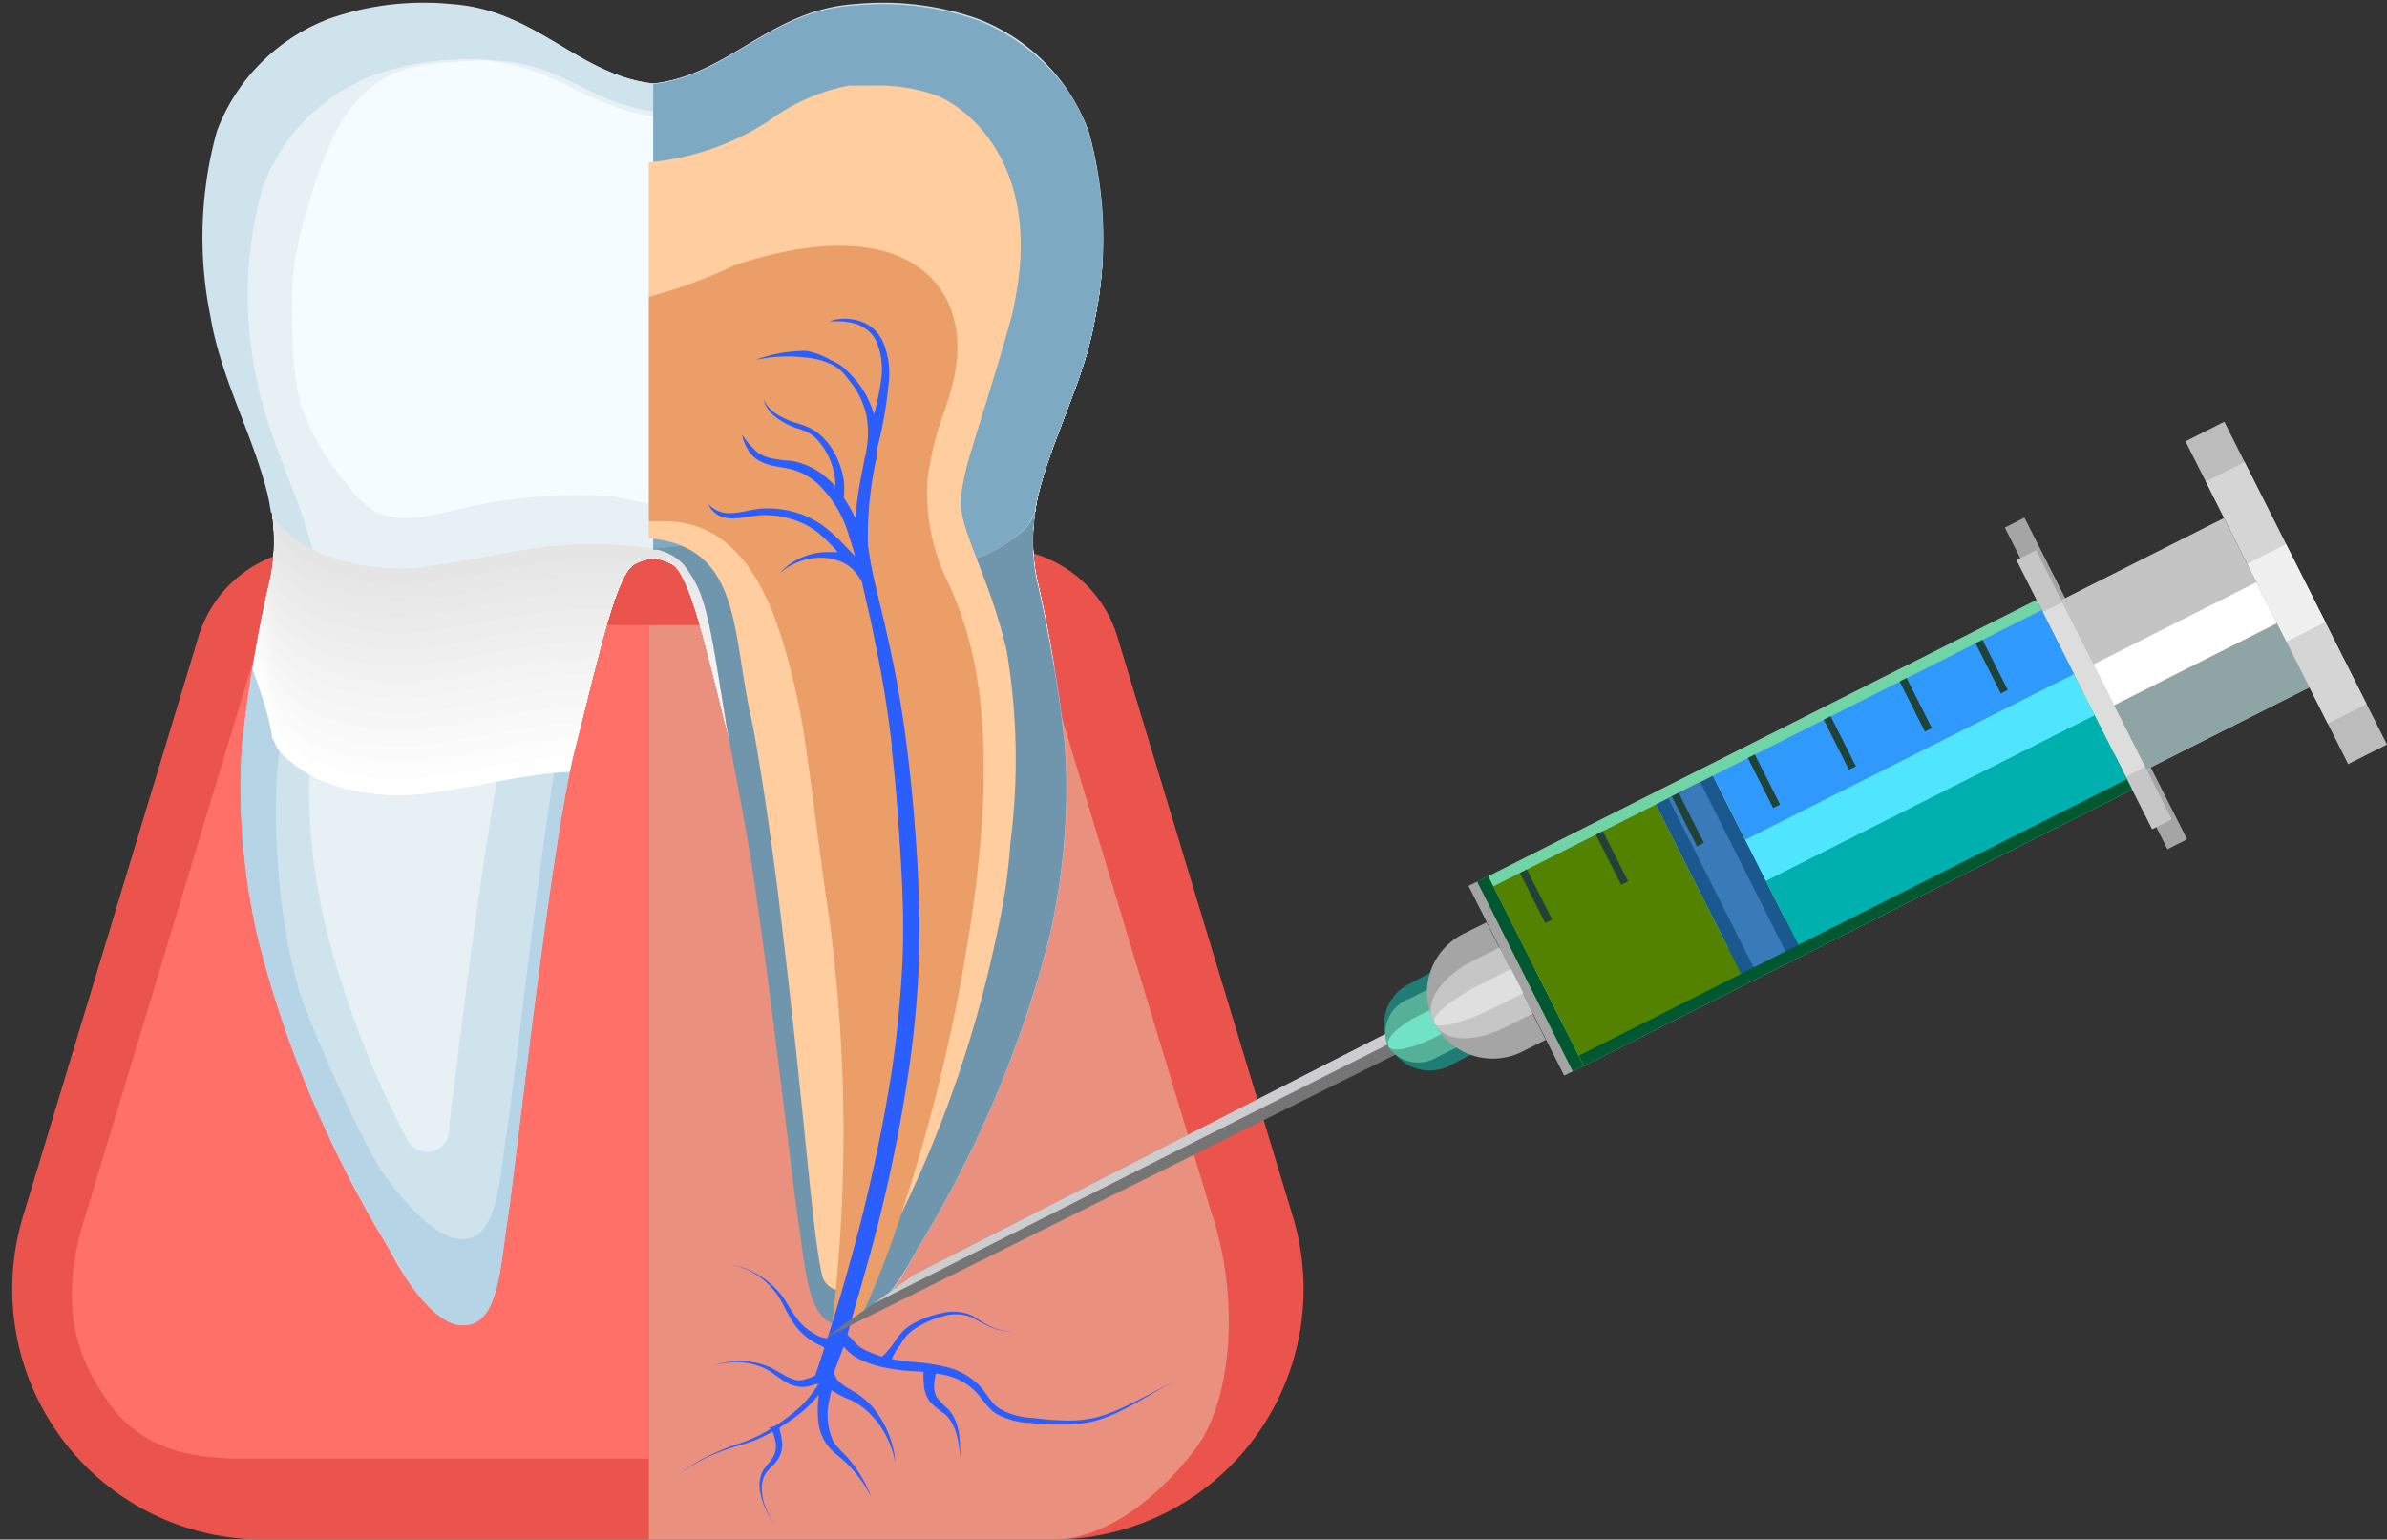 <svg xmlns="http://www.w3.org/2000/svg" viewBox="-0.594 -0.193 116.951 75.435"><rect x="-0.594" y="-0.193" width="116.951" height="75.435" fill="#333333" stroke="none"/><defs><clipPath id="a"><path d="M50.37 23.66c.78-2.83 2.2-5.39 2.69-8.29a19.46 19.46 0 0 0-.31-9.09 9.34 9.34 0 0 0-5.39-5.5 14 14 0 0 0-6-.74c-4.2.22-6.23 3.45-9.93 3.86-3.72-.41-5.75-3.64-9.95-3.9a14 14 0 0 0-6 .74 9.34 9.34 0 0 0-5.39 5.49 19.46 19.46 0 0 0-.31 9.09c.5 2.91 1.91 5.47 2.69 8.29a9.94 9.94 0 0 1 .27 1.3 9.36 9.36 0 0 1-.05 3.1 68 68 0 0 0-1.4 8.19 29.32 29.32 0 0 0 0 4.39 32.34 32.34 0 0 0 .71 4.98A55.24 55.24 0 0 0 18.47 61s1.78 3.69 3.57 3.76 1.85-2.74 2.23-5.16c.26-1.69 1.18-9.92 2.12-16.39.41-2.8.82-5.27 1.18-6.73l.06-.22c1.18-4.74 2-8.38 2.87-8.82a2.36 2.36 0 0 1 .91-.28 2.36 2.36 0 0 1 .91.28c.88.44 1.69 4.08 2.87 8.82l.06.22c.36 1.46.77 3.93 1.18 6.73.95 6.47 1.86 14.7 2.12 16.39.38 2.42.45 5.22 2.23 5.16S44.36 61 44.36 61a55.24 55.24 0 0 0 6.5-15.42 32.34 32.34 0 0 0 .72-4.94 29.3 29.3 0 0 0 0-4.39 68 68 0 0 0-1.4-8.19A9.36 9.36 0 0 1 50.1 25a9.91 9.91 0 0 1 .27-1.34z" fill="none"/></clipPath></defs><title>Depositphotos_115972216_17</title><g data-name="Layer 2"><g data-name="Layer 1" style="isolation:isolate"><path d="M48.34 26.68h-33.4A6.08 6.08 0 0 0 9.13 31L.53 59.42a12.27 12.27 0 0 0 11.75 15.82H51a12.27 12.27 0 0 0 11.75-15.82L54.15 31a6.08 6.08 0 0 0-5.81-4.32z" fill="#ea544c"/><path d="M58.72 59.09l-8.16-27a2.31 2.31 0 0 0-2.22-1.65H31.2v44.8H51c2.72 0 5.35-2.28 7-4.47s2.27-7.08.72-11.68z" fill="#ea907e"/><path d="M3.68 59.09l8.16-27a2.31 2.31 0 0 1 2.22-1.65H31.2v40.84H11.4c-2.72 0-5-.48-6.61-2.67s-2.65-4.92-1.11-9.52z" fill="#ff7069"/><path d="M31.41 26.68v.46a2.36 2.36 0 0 0-.91.28c-.88.44-1.69 4.08-2.87 8.82l-.06.22c-.36 1.46-.77 3.93-1.18 6.73-.95 6.47-1.86 14.7-2.12 16.39-.38 2.42-.45 5.22-2.23 5.16S18.47 61 18.47 61A55.23 55.23 0 0 1 12 45.57a32.34 32.34 0 0 1-.72-4.94 29.32 29.32 0 0 1 0-4.39 68 68 0 0 1 1.4-8.19 9.35 9.35 0 0 0 .05-3.1h.05a1.88 1.88 0 0 0 .56.84A7.53 7.53 0 0 0 15 26.88a10.36 10.36 0 0 0 5.76.62c1.95-.25 3.85-.76 5.8-.94a22.44 22.44 0 0 1 4.85.12z" fill="#cfe3ed"/><path d="M21.42 55.26a1.1 1.1 0 0 1-2.08.37 47.24 47.24 0 0 1-4.07-10.79 29.19 29.19 0 0 1-.65-4.43 26.05 26.05 0 0 1 0-3.91 38 38 0 0 1 .73-4.79 1.1 1.1 0 0 1 1.24-.87 14 14 0 0 0 2.21.16 18.81 18.81 0 0 0 2.44-.17c1-.12 1.86-.29 2.74-.46a1.1 1.1 0 0 1 1.27 1.35c-.18.71-.37 1.48-.58 2.31l-.34 1.37-.06.22c-.36 1.43-.75 3.67-1.25 7.06-.59 4-1.17 8.74-1.59 12.16z" fill="#e6f0f5"/><path d="M51.58 40.64a32.34 32.34 0 0 1-.72 4.94A55.24 55.24 0 0 1 44.36 61s-1.78 3.69-3.57 3.76-1.85-2.76-2.23-5.17c-.26-1.69-1.18-9.92-2.12-16.39-.41-2.8-.82-5.27-1.18-6.73l-.06-.22c-1.18-4.74-2-8.38-2.87-8.82a2.36 2.36 0 0 0-.91-.28v-.46a22.44 22.44 0 0 1 4.8-.12c2 .18 3.86.69 5.8.94a10.36 10.36 0 0 0 5.76-.62 7.53 7.53 0 0 0 1.71-1.12 1.88 1.88 0 0 0 .56-.84h.05a9.36 9.36 0 0 0 .05 3.1 68 68 0 0 1 1.4 8.19 29.3 29.3 0 0 1 .03 4.42z" fill="#cbdee8"/><path d="M29 26.49c-.42 1.49-.88 3.4-1.4 5.52l-.06.22c-.37 1.47-.77 3.93-1.19 6.73-.94 6.48-1.85 14.7-2.13 16.4-.38 2.42-.44 5.22-2.22 5.16s-4.09-3.61-4.09-3.61a69.56 69.56 0 0 1-3.83-8.47c-.15-.56-.3-1.12-.42-1.69a32.35 32.35 0 0 1-.66-4.94 29.29 29.29 0 0 1 0-4.39 68 68 0 0 1 1.4-8.19 9.31 9.31 0 0 0 .1-2.64 7.06 7.06 0 0 1-1.17-.83 1.88 1.88 0 0 1-.56-.84h-.05a9.35 9.35 0 0 1-.05 3.1 68 68 0 0 0-1.4 8.19 29.32 29.32 0 0 0 0 4.39q0 .56.1 1.14a33 33 0 0 0 .63 3.84 51.41 51.41 0 0 0 4.73 12.29c1 1.93 1.78 3.12 1.78 3.12s.11.23.31.58l.14.23.14.23v.06c.67 1.09 1.81 2.61 2.95 2.65 1.78.06 1.85-2.74 2.22-5.16.27-1.69 1.19-9.92 2.13-16.4.41-2.8.82-5.26 1.19-6.73l.06-.22c1.18-4.74 2-8.39 2.87-8.83a2.49 2.49 0 0 1 .91-.27v-.46c-.8-.08-1.6-.15-2.43-.18z" fill="#b5d5e6"/><path d="M33.79 26.49c.42 1.49.88 3.4 1.4 5.52l.06.22c.37 1.47.77 3.93 1.19 6.73.94 6.48 1.85 14.7 2.13 16.4.38 2.42.44 5.22 2.22 5.16s4.09-3.61 4.09-3.61a69.57 69.57 0 0 0 3.83-8.47c.15-.56.3-1.12.42-1.69a32.34 32.34 0 0 0 .72-4.94 29.3 29.3 0 0 0 0-4.39 68 68 0 0 0-1.4-8.19 9.31 9.31 0 0 1-.1-2.64 7.06 7.06 0 0 0 1.17-.83 1.88 1.88 0 0 0 .56-.84h.05a9.36 9.36 0 0 0 .05 3.1 68 68 0 0 1 1.4 8.19 29.32 29.32 0 0 1 0 4.39q0 .56-.1 1.14a33 33 0 0 1-.62 3.76 51.41 51.41 0 0 1-4.73 12.29c-1 1.93-1.78 3.12-1.78 3.12s-.11.23-.31.58l-.14.23-.14.23v.06c-.67 1.09-1.81 2.61-2.95 2.65-1.78.06-1.85-2.74-2.22-5.16-.27-1.69-1.19-9.92-2.13-16.4-.41-2.8-.82-5.26-1.19-6.73l-.06-.22c-1.18-4.74-2-8.39-2.87-8.83a2.49 2.49 0 0 0-.91-.27v-.46c.77 0 1.57-.07 2.36-.1z" fill="#b3d2e4"/><path d="M41.15 55.26a1.1 1.1 0 0 0 2.08.37 47.24 47.24 0 0 0 4.07-10.79 29.23 29.23 0 0 0 .65-4.43 26.05 26.05 0 0 0 0-3.91 38 38 0 0 0-.73-4.79 1.1 1.1 0 0 0-1.22-.86 14 14 0 0 1-2.19.17 18.81 18.81 0 0 1-2.44-.17c-.95-.12-1.86-.29-2.74-.46a1.1 1.1 0 0 0-1.27 1.35c.18.71.37 1.48.58 2.31l.34 1.37.06.22c.36 1.43.75 3.67 1.25 7.06.59 4 1.17 8.74 1.59 12.16z" fill="#dceef7"/><g style="mix-blend-mode:multiply" clip-path="url(#a)"><path d="M52.75 17.38a9.34 9.34 0 0 0-5.39-5.49 14 14 0 0 0-6-.74c-4.2.22-6.23 3.45-9.93 3.86-3.71-.42-5.73-3.64-9.93-3.86a14 14 0 0 0-6 .74 9.34 9.34 0 0 0-5.39 5.49 19.46 19.46 0 0 0-.31 9.09c.5 2.91 1.91 5.47 2.69 8.29a9.91 9.91 0 0 1 .27 1.3h.05a1.88 1.88 0 0 0 .56.84A7.53 7.53 0 0 0 15 38a10.36 10.36 0 0 0 5.76.62c1.95-.25 3.85-.76 5.8-.94a22.42 22.42 0 0 1 4.8.12 22.42 22.42 0 0 1 4.8-.12c2 .18 3.86.69 5.8.94a10.36 10.36 0 0 0 5.82-.62 7.53 7.53 0 0 0 1.71-1.12A1.88 1.88 0 0 0 50 36h.05a9.93 9.93 0 0 1 .27-1.3c.78-2.83 2.2-5.39 2.69-8.29a19.46 19.46 0 0 0-.26-9.03z" fill="#fff"/><path d="M52.75 16.58a9.34 9.34 0 0 0-5.39-5.49 14 14 0 0 0-6-.74c-4.2.22-6.23 3.45-9.93 3.86-3.71-.42-5.73-3.64-9.93-3.86a14 14 0 0 0-6 .74 9.34 9.34 0 0 0-5.39 5.49 19.46 19.46 0 0 0-.31 9.09c.5 2.91 1.91 5.47 2.69 8.29a9.91 9.91 0 0 1 .27 1.3h.05a1.86 1.86 0 0 0 .56.84A7.41 7.41 0 0 0 15 37.2a10.36 10.36 0 0 0 5.76.62c1.95-.25 3.85-.76 5.8-.94a22.42 22.42 0 0 1 4.8.12 22.42 22.42 0 0 1 4.8-.12c2 .18 3.86.69 5.8.94a10.36 10.36 0 0 0 5.76-.62 7.4 7.4 0 0 0 1.71-1.12 1.86 1.86 0 0 0 .56-.84h.05a9.91 9.91 0 0 1 .27-1.3c.78-2.83 2.2-5.39 2.69-8.29a19.46 19.46 0 0 0-.25-9.07z" fill="#fdfdfd"/><path d="M52.75 15.79a9.34 9.34 0 0 0-5.39-5.49 14 14 0 0 0-6-.74c-4.2.22-6.23 3.45-9.93 3.86-3.71-.42-5.73-3.64-9.93-3.86a14 14 0 0 0-6 .74 9.34 9.34 0 0 0-5.39 5.49 19.47 19.47 0 0 0-.31 9.09c.5 2.91 1.91 5.47 2.69 8.29a9.91 9.91 0 0 1 .27 1.3h.05a1.86 1.86 0 0 0 .56.84A7.41 7.41 0 0 0 15 36.4a10.36 10.36 0 0 0 5.76.62c1.95-.25 3.85-.76 5.8-.94a22.43 22.43 0 0 1 4.8.12 22.43 22.43 0 0 1 4.8-.12c2 .18 3.86.69 5.8.94a10.36 10.36 0 0 0 5.76-.62 7.4 7.4 0 0 0 1.71-1.12 1.86 1.86 0 0 0 .56-.84h.05a9.91 9.91 0 0 1 .27-1.3c.78-2.83 2.2-5.39 2.69-8.29a19.46 19.46 0 0 0-.25-9.06z" fill="#fbfbfb"/><path d="M52.75 15a9.34 9.34 0 0 0-5.39-5.49 14 14 0 0 0-6-.74c-4.2.22-6.23 3.45-9.93 3.86-3.71-.42-5.73-3.64-9.93-3.86a14 14 0 0 0-6 .74A9.34 9.34 0 0 0 10.07 15a19.46 19.46 0 0 0-.31 9.09c.5 2.91 1.91 5.47 2.69 8.29a9.91 9.91 0 0 1 .27 1.3h.05a1.86 1.86 0 0 0 .56.84A7.41 7.41 0 0 0 15 35.61a10.36 10.36 0 0 0 5.76.62c1.95-.25 3.85-.76 5.8-.94a22.42 22.42 0 0 1 4.8.12 22.42 22.42 0 0 1 4.8-.12c2 .18 3.86.69 5.8.94a10.36 10.36 0 0 0 5.76-.62 7.4 7.4 0 0 0 1.71-1.12 1.86 1.86 0 0 0 .56-.84h.05a9.91 9.91 0 0 1 .27-1.3c.78-2.83 2.2-5.39 2.69-8.29a19.46 19.46 0 0 0-.25-9.06z" fill="#f9f9f9"/><path d="M52.75 14.2a9.34 9.34 0 0 0-5.39-5.49 14 14 0 0 0-6-.74c-4.2.22-6.23 3.45-9.93 3.86-3.72-.41-5.75-3.63-9.95-3.83a14 14 0 0 0-6 .74 9.34 9.34 0 0 0-5.39 5.49 19.46 19.46 0 0 0-.31 9.09c.5 2.91 1.91 5.47 2.69 8.29a9.93 9.93 0 0 1 .27 1.3h.05a1.86 1.86 0 0 0 .56.84A7.4 7.4 0 0 0 15 34.82a10.36 10.36 0 0 0 5.76.62c1.95-.25 3.85-.76 5.8-.94a22.42 22.42 0 0 1 4.8.12 22.42 22.42 0 0 1 4.8-.12c2 .18 3.86.69 5.8.94a10.36 10.36 0 0 0 5.76-.62 7.4 7.4 0 0 0 1.71-1.12 1.86 1.86 0 0 0 .56-.84h.05a9.91 9.91 0 0 1 .27-1.3c.78-2.83 2.2-5.39 2.69-8.29a19.46 19.46 0 0 0-.25-9.07z" fill="#f7f7f7"/><path d="M52.75 13.41a9.34 9.34 0 0 0-5.39-5.49 14 14 0 0 0-6-.74c-4.2.22-6.23 3.45-9.93 3.86-3.71-.42-5.73-3.64-9.93-3.86a14 14 0 0 0-6 .74 9.34 9.34 0 0 0-5.39 5.49 19.46 19.46 0 0 0-.31 9.09c.5 2.91 1.91 5.47 2.69 8.29a9.94 9.94 0 0 1 .27 1.3h.05a1.86 1.86 0 0 0 .56.84A7.4 7.4 0 0 0 15 34a10.36 10.36 0 0 0 5.76.62c1.95-.25 3.85-.76 5.8-.94a22.42 22.42 0 0 1 4.8.12 22.42 22.42 0 0 1 4.8-.12c2 .18 3.86.69 5.8.94a10.36 10.36 0 0 0 5.82-.62 7.4 7.4 0 0 0 1.71-1.12 1.86 1.86 0 0 0 .56-.84h.05a9.92 9.92 0 0 1 .27-1.3c.78-2.83 2.2-5.39 2.69-8.29a19.46 19.46 0 0 0-.31-9.04z" fill="#f5f5f5"/><path d="M52.75 12.62a9.34 9.34 0 0 0-5.39-5.49 14 14 0 0 0-6-.74c-4.2.22-6.23 3.45-9.93 3.86-3.71-.42-5.73-3.64-9.93-3.86a14 14 0 0 0-6 .74 9.34 9.34 0 0 0-5.39 5.49 19.47 19.47 0 0 0-.31 9.09c.5 2.91 1.91 5.47 2.69 8.29a9.93 9.93 0 0 1 .27 1.3h.05a1.86 1.86 0 0 0 .56.84A7.4 7.4 0 0 0 15 33.23a10.36 10.36 0 0 0 5.76.62c1.95-.25 3.85-.76 5.8-.94a22.42 22.42 0 0 1 4.8.12 22.42 22.42 0 0 1 4.8-.12c2 .18 3.86.69 5.8.94a10.36 10.36 0 0 0 5.76-.62 7.4 7.4 0 0 0 1.71-1.12 1.86 1.86 0 0 0 .56-.84h.05a9.92 9.92 0 0 1 .27-1.3c.78-2.83 2.2-5.39 2.69-8.29a19.46 19.46 0 0 0-.25-9.06z" fill="#f3f3f3"/><path d="M52.75 11.82a9.34 9.34 0 0 0-5.39-5.49 14 14 0 0 0-6-.74c-4.2.22-6.23 3.45-9.93 3.86-3.72-.45-5.75-3.63-9.95-3.86a14 14 0 0 0-6 .74 9.34 9.34 0 0 0-5.39 5.49 19.46 19.46 0 0 0-.31 9.09c.5 2.91 1.91 5.47 2.69 8.29a9.93 9.93 0 0 1 .27 1.3h.05a1.86 1.86 0 0 0 .56.84 7.41 7.41 0 0 0 1.65 1.1 10.36 10.36 0 0 0 5.76.62c1.95-.25 3.85-.76 5.8-.94a22.42 22.42 0 0 1 4.8.12 22.42 22.42 0 0 1 4.8-.12c2 .18 3.86.69 5.8.94a10.36 10.36 0 0 0 5.76-.62 7.4 7.4 0 0 0 1.71-1.12 1.86 1.86 0 0 0 .56-.84h.05a9.91 9.91 0 0 1 .27-1.3c.78-2.83 2.2-5.39 2.69-8.29a19.46 19.46 0 0 0-.25-9.07z" fill="#f1f1f1"/><path d="M52.75 11a9.34 9.34 0 0 0-5.39-5.49 14 14 0 0 0-6-.74c-4.2.22-6.23 3.45-9.93 3.86-3.72-.38-5.75-3.63-9.95-3.83a14 14 0 0 0-6 .74A9.34 9.34 0 0 0 10.07 11a19.46 19.46 0 0 0-.31 9.09c.5 2.91 1.91 5.47 2.69 8.29a9.93 9.93 0 0 1 .27 1.3h.05a1.86 1.86 0 0 0 .56.84A7.41 7.41 0 0 0 15 31.64a10.36 10.36 0 0 0 5.76.62c1.95-.25 3.85-.76 5.8-.94a22.42 22.42 0 0 1 4.8.12 22.42 22.42 0 0 1 4.8-.12c2 .18 3.86.69 5.8.94a10.36 10.36 0 0 0 5.76-.62 7.4 7.4 0 0 0 1.71-1.12 1.86 1.86 0 0 0 .56-.84h.05a9.91 9.91 0 0 1 .27-1.3c.78-2.83 2.2-5.39 2.69-8.29a19.46 19.46 0 0 0-.25-9.09z" fill="#efefef"/><path d="M52.75 10.24a9.34 9.34 0 0 0-5.39-5.49 14 14 0 0 0-6-.74c-4.2.22-6.23 3.45-9.93 3.86-3.72-.42-5.75-3.64-9.95-3.87a14 14 0 0 0-6 .74 9.34 9.34 0 0 0-5.39 5.49 19.47 19.47 0 0 0-.31 9.09c.5 2.91 1.91 5.47 2.69 8.29a9.93 9.93 0 0 1 .27 1.3h.05a1.86 1.86 0 0 0 .56.84 7.4 7.4 0 0 0 1.65 1.1 10.36 10.36 0 0 0 5.76.62c1.95-.25 3.85-.76 5.8-.94a22.43 22.43 0 0 1 4.8.12 22.43 22.43 0 0 1 4.8-.12c2 .18 3.86.69 5.8.94a10.36 10.36 0 0 0 5.76-.62 7.4 7.4 0 0 0 1.71-1.12 1.86 1.86 0 0 0 .56-.84h.05a9.91 9.91 0 0 1 .27-1.3c.78-2.83 2.2-5.39 2.69-8.29a19.46 19.46 0 0 0-.25-9.06z" fill="#ededed"/><path d="M52.75 9.44A9.34 9.34 0 0 0 47.36 4a14 14 0 0 0-6-.74c-4.2.22-6.23 3.45-9.93 3.86-3.71-.42-5.73-3.64-9.93-3.86a14 14 0 0 0-6 .74 9.34 9.34 0 0 0-5.39 5.49 19.46 19.46 0 0 0-.31 9.09c.5 2.91 1.91 5.47 2.69 8.29a9.93 9.93 0 0 1 .27 1.3h.05a1.86 1.86 0 0 0 .56.84A7.4 7.4 0 0 0 15 30.06a10.36 10.36 0 0 0 5.76.62c1.95-.25 3.85-.76 5.8-.94a22.42 22.42 0 0 1 4.8.12 22.42 22.42 0 0 1 4.8-.12c2 .18 3.86.69 5.8.94a10.36 10.36 0 0 0 5.76-.62 7.4 7.4 0 0 0 1.71-1.12 1.86 1.86 0 0 0 .57-.84h.05a9.91 9.91 0 0 1 .27-1.3c.78-2.83 2.2-5.39 2.69-8.29a19.46 19.46 0 0 0-.26-9.07z" fill="#ebebeb"/><path d="M52.75 8.65a9.34 9.34 0 0 0-5.39-5.49 14 14 0 0 0-6-.74c-4.2.22-6.23 3.45-9.93 3.86-3.71-.42-5.73-3.64-9.93-3.86a14 14 0 0 0-6 .74 9.34 9.34 0 0 0-5.39 5.49 19.46 19.46 0 0 0-.31 9.09c.5 2.91 1.91 5.47 2.69 8.29a10 10 0 0 1 .27 1.3h.05a1.86 1.86 0 0 0 .56.84A7.4 7.4 0 0 0 15 29.26a10.36 10.36 0 0 0 5.76.62c1.95-.25 3.85-.76 5.8-.94a22.42 22.42 0 0 1 4.8.12 22.42 22.42 0 0 1 4.8-.12c2 .18 3.86.69 5.8.94a10.36 10.36 0 0 0 5.76-.62 7.4 7.4 0 0 0 1.71-1.12 1.86 1.86 0 0 0 .56-.84h.05a9.92 9.92 0 0 1 .27-1.3c.78-2.83 2.2-5.39 2.69-8.29a19.46 19.46 0 0 0-.25-9.06z" fill="#e9e9e9"/><path d="M52.75 7.86a9.34 9.34 0 0 0-5.39-5.49 14 14 0 0 0-6-.74c-4.2.22-6.23 3.45-9.93 3.86-3.71-.42-5.73-3.64-9.93-3.86a14 14 0 0 0-6 .74 9.34 9.34 0 0 0-5.39 5.49A19.46 19.46 0 0 0 9.76 17c.5 2.91 1.91 5.47 2.69 8.29a9.94 9.94 0 0 1 .27 1.3h.05a1.86 1.86 0 0 0 .56.84A7.4 7.4 0 0 0 15 28.47a10.36 10.36 0 0 0 5.76.62c1.95-.25 3.85-.76 5.8-.94a22.42 22.42 0 0 1 4.8.12 22.42 22.42 0 0 1 4.8-.12c2 .18 3.86.69 5.8.94a10.36 10.36 0 0 0 5.76-.62 7.4 7.4 0 0 0 1.71-1.12 1.86 1.86 0 0 0 .56-.84h.05a9.91 9.91 0 0 1 .27-1.3c.78-2.83 2.2-5.39 2.69-8.29a19.46 19.46 0 0 0-.25-9.06z" fill="#e7e7e7"/><path d="M52.75 7.06a9.34 9.34 0 0 0-5.39-5.49 14 14 0 0 0-6-.74c-4.2.22-6.23 3.45-9.93 3.86-3.71-.42-5.73-3.64-9.93-3.86a14 14 0 0 0-6 .74 9.34 9.34 0 0 0-5.39 5.49 19.47 19.47 0 0 0-.31 9.09c.5 2.91 1.91 5.47 2.69 8.29a10 10 0 0 1 .27 1.3h.05a1.86 1.86 0 0 0 .56.84 7.41 7.41 0 0 0 1.63 1.1 10.36 10.36 0 0 0 5.76.62c1.95-.25 3.85-.76 5.8-.94a22.42 22.42 0 0 1 4.8.12 22.42 22.42 0 0 1 4.8-.12c2 .18 3.86.69 5.8.94a10.36 10.36 0 0 0 5.76-.62 7.4 7.4 0 0 0 1.71-1.12 1.86 1.86 0 0 0 .56-.84h.05a9.91 9.91 0 0 1 .27-1.3c.78-2.83 2.2-5.39 2.69-8.29a19.46 19.46 0 0 0-.25-9.07z" fill="#e5e5e5"/><path d="M52.75 6.27A9.34 9.34 0 0 0 47.36.78a14 14 0 0 0-6-.74c-4.2.22-6.23 3.45-9.93 3.86-3.72-.41-5.75-3.64-9.95-3.9a14 14 0 0 0-6 .74 9.34 9.34 0 0 0-5.39 5.49 19.46 19.46 0 0 0-.31 9.09c.5 2.91 1.91 5.47 2.69 8.29a9.94 9.94 0 0 1 .27 1.3h.05a1.88 1.88 0 0 0 .56.84A7.54 7.54 0 0 0 15 26.88a10.36 10.36 0 0 0 5.76.62c1.95-.25 3.85-.76 5.8-.94a22.42 22.42 0 0 1 4.8.12 22.42 22.42 0 0 1 4.8-.12c2 .18 3.86.69 5.8.94a10.36 10.36 0 0 0 5.76-.62 7.53 7.53 0 0 0 1.71-1.12 1.88 1.88 0 0 0 .56-.84h.05a9.91 9.91 0 0 1 .27-1.3c.78-2.83 2.2-5.39 2.69-8.29a19.46 19.46 0 0 0-.25-9.06z" fill="#e3e3e3"/></g><path d="M31.41 3.9v22.78a22.44 22.44 0 0 0-4.8-.12c-2 .18-3.86.69-5.8.94a10.36 10.36 0 0 1-5.81-.62 7.53 7.53 0 0 1-1.71-1.12 1.88 1.88 0 0 1-.56-.84h-.05a9.93 9.93 0 0 0-.27-1.3c-.78-2.83-2.2-5.39-2.69-8.29a19.47 19.47 0 0 1 .31-9.09A9.34 9.34 0 0 1 15.46.78a14 14 0 0 1 6-.74c4.22.22 6.25 3.45 9.95 3.86z" fill="#cfe3ed"/><path d="M53.07 15.36c-.5 2.91-1.91 5.47-2.69 8.29A9.91 9.91 0 0 0 50.1 25h-.05a1.88 1.88 0 0 1-.56.84 7.53 7.53 0 0 1-1.71 1.12 10.36 10.36 0 0 1-5.78.54c-1.95-.25-3.85-.76-5.8-.94a22.44 22.44 0 0 0-4.8.12V3.9c3.72-.41 5.74-3.64 9.95-3.9a14 14 0 0 1 6 .74 9.34 9.34 0 0 1 5.39 5.49 19.46 19.46 0 0 1 .33 9.13z" fill="#cbdee8"/><path d="M50.56 9a9.34 9.34 0 0 0-5.39-5.49 14 14 0 0 0-6-.74c-3.35.17-4.48 2-7.74 2.5v21.41a22.44 22.44 0 0 1 4.8-.12c2 .18 3.86.69 5.8.94a10.36 10.36 0 0 0 5.76-.62l.3-.16c0-.12.05-.24.09-.36.78-2.83 2.2-5.39 2.69-8.29A19.46 19.46 0 0 0 50.56 9z" fill="#dceef7"/><path d="M12.27 9a9.34 9.34 0 0 1 5.39-5.49 14 14 0 0 1 6-.74c3.35.17 4.48 2 7.74 2.5v21.41a22.44 22.44 0 0 0-4.8-.12c-2 .18-3.86.69-5.8.94a10.36 10.36 0 0 1-5.8-.62l-.3-.16c0-.12-.05-.24-.09-.36-.78-2.83-2.2-5.39-2.69-8.29A19.46 19.46 0 0 1 12.27 9z" fill="#e6f0f5"/><path d="M48.22 9.56A17.79 17.79 0 0 0 46.82 6a6 6 0 0 0-2.72-2.61 8.74 8.74 0 0 0-2.77-.53l-1.48-.1C36.27 3 35 4.93 31.42 5.53v18.95c.69 0 1.6-.33 2.16-.36a24.74 24.74 0 0 1 7.3.62c1.47.35 3.12.81 4.39 0a5 5 0 0 0 1.18-1.21 12.52 12.52 0 0 0 2.21-3.73 13.05 13.05 0 0 0 .44-3.46 20.17 20.17 0 0 0-.1-3.56 20.16 20.16 0 0 0-.78-3.22z" fill="#ebf2f5"/><path d="M14.61 9.56A17.78 17.78 0 0 1 16 6a6 6 0 0 1 2.72-2.61 8.74 8.74 0 0 1 2.77-.53l1.51-.1c3.58.25 4.87 2.17 8.43 2.77v18.95c-.69 0-1.6-.33-2.16-.36a24.74 24.74 0 0 0-7.3.62c-1.47.35-3.12.81-4.39 0a5 5 0 0 1-1.18-1.21 12.52 12.52 0 0 1-2.21-3.73 13.06 13.06 0 0 1-.44-3.46 20.16 20.16 0 0 1 .07-3.54 20.16 20.16 0 0 1 .79-3.24z" fill="#f5fcff"/><path d="M53.06 15.39c-.5 2.9-1.91 5.46-2.69 8.28a10 10 0 0 0-.28 1.33h-.05a1.85 1.85 0 0 1-.56.84 7.45 7.45 0 0 1-1.7 1.12 10.46 10.46 0 0 1-5.77.62c-1.94-.25-3.85-.76-5.8-.95a22.29 22.29 0 0 0-4.8.13V3.93c3.71-.41 5.73-3.64 9.93-3.86a14 14 0 0 1 6 .74 10 10 0 0 1 4.13 3.11 7.91 7.91 0 0 1 1.27 2.38 19.47 19.47 0 0 1 .32 9.09z" fill="#7ea9c2"/><path d="M31.41 26.7a2.59 2.59 0 0 1 1.47.75C34 28.88 34.12 29.92 35 35.4c0 .07 1 5 1.39 7.81.95 6.47 1.86 14.7 2.12 16.38.38 2.42.45 5.22 2.23 5.16S44.35 61 44.35 61a55.21 55.21 0 0 0 6.5-15.41 32.34 32.34 0 0 0 .72-4.93 29.29 29.29 0 0 0 0-4.39 68 68 0 0 0-1.4-8.18 9.35 9.35 0 0 1-.05-3.1h-.05a1.88 1.88 0 0 1-.56.84 7.52 7.52 0 0 1-1.71 1.12 10.35 10.35 0 0 1-5.76.62c-1.94-.25-3.85-.76-5.8-.94a22.41 22.41 0 0 0-4.83.07z" fill="#7096ae"/><path d="M48.74 31.76a32.16 32.16 0 0 1 .17 9.35 28.77 28.77 0 0 1-.64 4.35 58.4 58.4 0 0 1-4.69 13.78 22.6 22.6 0 0 1-2.19 3.48 1 1 0 0 1-1.69-.36c-.52-2.22-.77-7.14-2.08-18-.39-3.31-1.1-8-1.43-9.46-.93-4.16-.46-8.33-5-8.72V7.76a12.85 12.85 0 0 0 5.92-2.06A9.62 9.62 0 0 1 41 4h1.14a8.47 8.47 0 0 1 3.17.49c1.48.6 5.21 3.4 3.79 10.22-.23 1.29-1.86 6.29-2.23 7.6a13.09 13.09 0 0 0-.38 1.82c-.21 1.44 1.46 4.04 2.25 7.63z" fill="#ffcd9e"/><path d="M47.06 44.39a86.81 86.81 0 0 1-3.48 14.85 47.68 47.68 0 0 1-2.08 5.32 1.59 1.59 0 0 1-.69.2 1.26 1.26 0 0 1-.63-.11q.08-.72.17-1.58a79 79 0 0 0-.57-20c-.43-3.18-.89-7.15-1.27-8.87-.88-4.08-2.29-8.85-6.55-8.85h-.76v-11a24.83 24.83 0 0 0 4.21-1.55c8.47-2.82 11.78 1.07 10.71 5.65-.27 1.16-.65 2-.8 2.56a17.82 17.82 0 0 0-.47 2.25 10 10 0 0 0 1.05 5.18c1.1 2.47 2.49 6.56 1.16 15.95z" fill="#eb9e67"/><path d="M34.11 24.5a1 1 0 0 0 .2.32 1.27 1.27 0 0 0 .38.28 1.67 1.67 0 0 0 .6.11c.44 0 .93-.12 1.43-.16a4.57 4.57 0 0 1 1.55.22 3.78 3.78 0 0 1 1.33.73 8.68 8.68 0 0 1 .85.86h-.38a3.24 3.24 0 0 0-1.83.5 3.13 3.13 0 0 0-.48.38l-.15.15.17-.13a2.74 2.74 0 0 1 .52-.32 3 3 0 0 1 1.7-.28 2.45 2.45 0 0 1 .87.3 1.85 1.85 0 0 1 .31.24c.08.09.16.17.22.26a3.35 3.35 0 0 1 .24.37c.21 1 .46 1.94.65 3 .34 1.59.61 3.26.81 5v.21c.21 1.77.33 3.58.44 5.39s.16 3.62.06 5.4-.28 3.52-.54 5.2a82.79 82.79 0 0 1-2 9.09c-.62 2.26-1.23 4.18-1.73 5.63h.87c.49-1.42 1.08-3.25 1.67-5.4a74.6 74.6 0 0 0 2-9.19 51.6 51.6 0 0 0 .54-5.28 54.22 54.22 0 0 0-.07-5.48c-.11-1.87-.28-3.74-.51-5.56s-.52-3.47-.89-5.11c-.21-1-.45-1.92-.66-2.83a19.18 19.18 0 0 1-.35-1.89 17.76 17.76 0 0 1 .43-4.31v-.24c0-.13.05-.28.09-.43a20.83 20.83 0 0 0 .52-3.21 3.87 3.87 0 0 0-.3-1.75 2 2 0 0 0-.49-.67 1.91 1.91 0 0 0-.65-.36 2.37 2.37 0 0 0-1.08-.09 1.65 1.65 0 0 0-.39.1h.4a2.9 2.9 0 0 1 1 .17 1.62 1.62 0 0 1 .56.36 1.54 1.54 0 0 1 .39.62 3.57 3.57 0 0 1 .18 1.62 14 14 0 0 1-.36 1.8 4.65 4.65 0 0 0-.83-1.61 7.32 7.32 0 0 0-.58-.62 2.45 2.45 0 0 0-.69-.43 3.94 3.94 0 0 0-1.21-.46 7.29 7.29 0 0 0-1.86.24 6 6 0 0 0-.63.2s.22-.05.65-.11a7.33 7.33 0 0 1 1.82 0 3.55 3.55 0 0 1 1.22.32 2 2 0 0 1 .55.38c.17.18.32.4.49.6a4.23 4.23 0 0 1 .69 1.5 4.7 4.7 0 0 1 0 1.75c0 .16-.07.3-.09.42l-.07.4a19.49 19.49 0 0 0-.38 2.5 6.65 6.65 0 0 0-.56-1 4.09 4.09 0 0 0 0-.83 4 4 0 0 0-.33-1.11 3.22 3.22 0 0 0-.77-1.09 2.21 2.21 0 0 0-.56-.39 3.93 3.93 0 0 0-.6-.23 4.06 4.06 0 0 1-1-.43 1.82 1.82 0 0 1-.55-.52 1.21 1.21 0 0 1-.12-.24 1.33 1.33 0 0 0 .08.26 1.62 1.62 0 0 0 .51.62 3.6 3.6 0 0 0 1 .54A4.13 4.13 0 0 1 39 21a1.81 1.81 0 0 1 .47.38 3.43 3.43 0 0 1 .86 2v.24a5.19 5.19 0 0 0-.56-.52 3.54 3.54 0 0 0-1.64-.72c-.29 0-.55-.05-.78-.09a2.14 2.14 0 0 1-.62-.19 1.33 1.33 0 0 1-.42-.33 3.1 3.1 0 0 1-.3-.33c-.15-.19-.24-.32-.24-.32a1.46 1.46 0 0 0 .11.39 2.25 2.25 0 0 0 .23.42 1.39 1.39 0 0 0 .47.44 2.45 2.45 0 0 0 .7.26l.77.14a3.11 3.11 0 0 1 1.4.72A5.67 5.67 0 0 1 41 26.06c.14.42.24.77.3 1l-.39-.4a8.78 8.78 0 0 0-1.06-1 4.22 4.22 0 0 0-1.52-.76 5 5 0 0 0-1.68-.17c-.54.07-1 .21-1.4.22a1.39 1.39 0 0 1-.89-.23 1.53 1.53 0 0 1-.25-.22z" fill="#2a5eff"/><path d="M41.6 62.52s-.19.85-.52 2.13a14.9 14.9 0 0 1-.74 2.16 6.24 6.24 0 0 1-1.56 2.11 10 10 0 0 1-2.2 1.38 8 8 0 0 1-1.13.38 10 10 0 0 0-1 .36 7.14 7.14 0 0 0-1.87 1.1A7.16 7.16 0 0 1 34.43 71a10.11 10.11 0 0 1 1-.4 7.86 7.86 0 0 0 1.09-.42 9.8 9.8 0 0 0 2.08-1.43 5.89 5.89 0 0 0 1.4-2.11 14.5 14.5 0 0 0 .62-2.11c.27-1.27.43-2.14.43-2.14z" fill="#2a5eff"/><path d="M39.89 67.84a.76.76 0 0 0-.28-.2.4.4 0 0 0-.27 0l-.36.1a1.25 1.25 0 0 1-.5 0 1.61 1.61 0 0 1-.51-.18c-.32-.17-.6-.41-.9-.6a3.2 3.2 0 0 0-1.91-.39 4.69 4.69 0 0 0-.9.16 4.69 4.69 0 0 1 .89-.19 3.59 3.59 0 0 1 2 .27c.34.17.64.38.94.51a1.34 1.34 0 0 0 .43.12.93.93 0 0 0 .37-.06 3.24 3.24 0 0 0 .65-.27.76.76 0 0 0 .21-.28z" fill="#2a5eff"/><path d="M40.6 65a1 1 0 0 1 .22.12 2.76 2.76 0 0 1 .45.44 1.71 1.71 0 0 0 .64.45 5.13 5.13 0 0 0 1 .35 10.73 10.73 0 0 0 1.33.19 9.9 9.9 0 0 1 1.54.24 3.39 3.39 0 0 1 1.5.8c.45.4.67 1 1.11 1.24a3.45 3.45 0 0 0 1.55.45c.55.06 1.1.12 1.62.13a5.9 5.9 0 0 0 1.5-.14 7.12 7.12 0 0 0 1.28-.46c.77-.35 1.39-.7 1.83-.92l.69-.36-.68.38c-.44.24-1 .6-1.81 1a7.2 7.2 0 0 1-1.28.51 6 6 0 0 1-1.53.19c-.54 0-1.09 0-1.64-.08a3.68 3.68 0 0 1-1.68-.44c-.54-.34-.77-.9-1.18-1.23a3 3 0 0 0-1.37-.68 9.56 9.56 0 0 0-1.44-.18 11.27 11.27 0 0 1-1.39-.16 5.6 5.6 0 0 1-1.16-.35 2.27 2.27 0 0 1-.82-.55 2.29 2.29 0 0 0-.38-.35.8.8 0 0 0-.14-.07z" fill="#2a5eff"/><path d="M40.29 66.92V67a.35.35 0 0 0 0 .09.75.75 0 0 0 .23.42 3.83 3.83 0 0 0 .74.49 4 4 0 0 1 .46.33 4 4 0 0 1 .42.4 4.89 4.89 0 0 1 1.14 2.76 4.58 4.58 0 0 0-.26-.89 4.43 4.43 0 0 0-1.11-1.64 3.45 3.45 0 0 0-.86-.57 4.17 4.17 0 0 1-.9-.47 1.35 1.35 0 0 1-.48-.7 1 1 0 0 1 0-.28v-.07z" fill="#2a5eff"/><path d="M40.11 66.19a.79.79 0 0 0-.25-.3c-.16-.14-.43-.21-.7-.4a3.14 3.14 0 0 1-.81-.76 8.75 8.75 0 0 1-.61-1.07 3.62 3.62 0 0 0-1.55-1.55 3.41 3.41 0 0 0-1-.34 3.42 3.42 0 0 1 1 .31 4.07 4.07 0 0 1 1.71 1.48 8.62 8.62 0 0 0 .67 1 2.8 2.8 0 0 0 .77.62 1.2 1.2 0 0 0 .66.2.83.83 0 0 0 .3-.16z" fill="#2a5eff"/><path d="M40.27 67.52l-.08.25a5.76 5.76 0 0 0-.16.69 3.07 3.07 0 0 0 .22 2c.21.31.54.59.79.89a6.07 6.07 0 0 1 .61.88 5.39 5.39 0 0 1 .44.94 5.38 5.38 0 0 0-.53-.88 5.91 5.91 0 0 0-.68-.79c-.27-.27-.61-.49-.9-.83a2.37 2.37 0 0 1-.48-1.21 5.7 5.7 0 0 1 0-1.1 6.31 6.31 0 0 1 .1-.78l.07-.29z" fill="#2a5eff"/><path d="M42.27 66.42a1.06 1.06 0 0 0 .41-.19 4.77 4.77 0 0 0 .58-.71 3.63 3.63 0 0 1 .39-.49 2.58 2.58 0 0 1 .57-.41 5.06 5.06 0 0 1 1.4-.49 2.29 2.29 0 0 1 1.46.16 6.11 6.11 0 0 0 1.11.62 2.5 2.5 0 0 0 .88.14 2.08 2.08 0 0 0 .34 0 2.09 2.09 0 0 1-.34 0 2.52 2.52 0 0 1-.89-.12 8.2 8.2 0 0 1-1.14-.57 2.17 2.17 0 0 0-1.39-.07 4.86 4.86 0 0 0-1.31.55 2.25 2.25 0 0 0-.83.87 2.7 2.7 0 0 0-.44.77.8.8 0 0 0 .07.4z" fill="#2a5eff"/><path d="M45.3 66.94a3.66 3.66 0 0 0-.12.69 1.11 1.11 0 0 0 .11.62 3.88 3.88 0 0 0 .58.61 2.07 2.07 0 0 1 .27.39 2.38 2.38 0 0 1 .17.43 3.31 3.31 0 0 1 .12.78 4.9 4.9 0 0 1 0 .76 4.89 4.89 0 0 0-.07-.75 3.16 3.16 0 0 0-.21-.73 2.16 2.16 0 0 0-.2-.36 1.74 1.74 0 0 0-.28-.31 3.75 3.75 0 0 1-.71-.59 1.58 1.58 0 0 1-.29-.85 3.86 3.86 0 0 1 0-.8z" fill="#2a5eff"/><path d="M37.7 69.59a.45.45 0 0 0-.1.1v.17a3.12 3.12 0 0 1 .12.6 1.33 1.33 0 0 1-.21.87c-.19.28-.46.46-.62.72a1.51 1.51 0 0 0-.15.88 2.55 2.55 0 0 0 .2.79 4.82 4.82 0 0 0 .37.71 4.82 4.82 0 0 1-.4-.7 3.33 3.33 0 0 1-.25-.79 1.61 1.61 0 0 1 .09-1c.16-.31.42-.52.55-.77a1.07 1.07 0 0 0 .1-.72 2.81 2.81 0 0 0-.16-.53c0-.06 0-.12-.08-.14a.45.45 0 0 0-.14 0z" fill="#2a5eff"/><path fill="#a5a5a6" d="M98.594 25.17l7.97 15.762-.962.486-7.97-15.761z"/><path fill="#c6c6c7" d="M99.166 26.764l6.648 13.19-.964.485-6.648-13.189z"/><path fill="#ddddde" d="M100.454 29.318l4.064 8.063-.964.487-4.065-8.064z"/><path fill="#a4a4a5" d="M72.322 42.73l4.685 9.295-.964.486-4.686-9.296z"/><path fill="#005730" d="M72.32 42.725l4.686 9.296-.545.275L71.776 43z"/><path fill="#757575" d="M39.87 65.35l4.28-3.07 23.54-12.02.51 1.01-28.33 14.08z"/><path fill="#cdcdcf" d="M42.19 63.69l1.96-1.41 23.54-12.02.23.46-25.73 12.97z"/><path d="M67.56 51.16l-.16-.31A2.18 2.18 0 0 1 68.49 48l1-.53 2 4-1 .53a2.18 2.18 0 0 1-2.93-.84z" fill="#1f7d75"/><path d="M68 50.88l-.11-.22a1.53 1.53 0 0 1 .76-2l.73-.37 1.42 2.82-.73.37a1.53 1.53 0 0 1-2.07-.6z" fill="#56af97"/><path d="M67.46 51.15l-.11-.22a1.78 1.78 0 0 1 1.12-2.19l.92-.46 1.42 2.82-.92.46a1.78 1.78 0 0 1-2.43-.41z" fill="#56af97"/><path d="M67.43 51.08v-.09c-.15-.3.52-.94 1.5-1.43l.92-.46.59 1.17-.92.46c-1.03.49-1.94.65-2.09.35z" fill="#70e3c4"/><path d="M69.66 49.9a3.23 3.23 0 0 1 1.43-4.33l1.15-.57 2.9 5.76-1.14.57a3.23 3.23 0 0 1-4.34-1.43z" fill="#a5a5a6"/><path d="M69.73 50l-.13-.25c-.41-.82.44-2.09 1.91-2.83l1.37-.69 1.63 3.23-1.37.69c-1.47.76-3 .7-3.41-.15z" fill="#c6c6c7"/><path d="M69.69 49.95v-.09c-.15-.3.91-1.15 2.38-1.89l1.37-.69.6 1.19-1.37.69c-1.52.74-2.83 1.09-2.98.79z" fill="#dfdfe0"/><path fill="#70d4a7" d="M99.185 29.198l4.686 9.296L77.01 52.033l-4.686-9.296z"/><path fill="#3dffa8" d="M101.506 33.808l2.358 4.679-26.86 13.539-2.359-4.68z"/><path fill="#005730" d="M102.973 36.718l.896 1.777-26.86 13.539-.897-1.777z"/><path fill="#00a35a" d="M84.053 46.24l.644 1.276-7.957 4.01-.643-1.276z"/><path fill="#c4c4c4" d="M108.37 25.19l4.182 8.296-7.975 4.02-4.181-8.296z"/><path fill="#8fa4a5" d="M110.977 30.34l1.584 3.143-7.983 4.024-1.585-3.143z"/><path fill="#fff" d="M109.965 28.334l1.008 2-7.983 4.024-1.009-2z"/><path style="mix-blend-mode:luminosity" fill="#309afc" d="M99.44 29.696l1.583 3.144-16.1 8.115-1.584-3.143z"/><path style="mix-blend-mode:luminosity" fill="#00b0ae" d="M102.026 34.847l1.584 3.143-16.1 8.116-1.584-3.144z"/><path style="mix-blend-mode:luminosity" fill="#4fe4ff" d="M101.008 32.85l1.009 2-16.1 8.115-1.009-2z"/><path style="mix-blend-mode:luminosity" fill="#1b588f" d="M83.323 37.815l4.181 8.296-2.795 1.408-4.181-8.295z"/><path style="mix-blend-mode:luminosity" fill="#397bb8" d="M82.707 38.125l4.181 8.296-1.563.788-4.181-8.296z"/><path style="mix-blend-mode:hue" fill="#528200" d="M80.527 39.228l4.181 8.296-7.956 4.01-4.182-8.295z"/><path fill="#214239" d="M74.216 42.41l1.238 2.455-.34.17-1.237-2.455z"/><path fill="#214239" d="M77.598 40.706l.339-.171 1.238 2.455-.34.171z"/><path fill="#214239" d="M81.313 38.822l.34-.17 1.237 2.455-.339.171z"/><path fill="#214239" d="M85.042 36.944l.34-.171 1.237 2.455-.339.171z"/><path fill="#214239" d="M88.758 35.07l.34-.17 1.237 2.455-.34.171z"/><path fill="#214239" d="M92.478 33.196l.34-.17 1.237 2.455-.339.171z"/><path fill="#214239" d="M96.539 31.157l1.237 2.456-.339.17-1.238-2.455z"/><path fill="#bcbcbc" d="M108.386 20.472l7.971 15.815-1.902.959-7.97-15.815z"/><path fill="#d5d5d5" d="M109.38 22.446l5.978 11.858-1.902.96-5.977-11.86z"/><path fill="#f0f0f0" d="M111.41 26.473l1.923 3.813-1.902.959-1.922-3.813z"/></g></g></svg>
